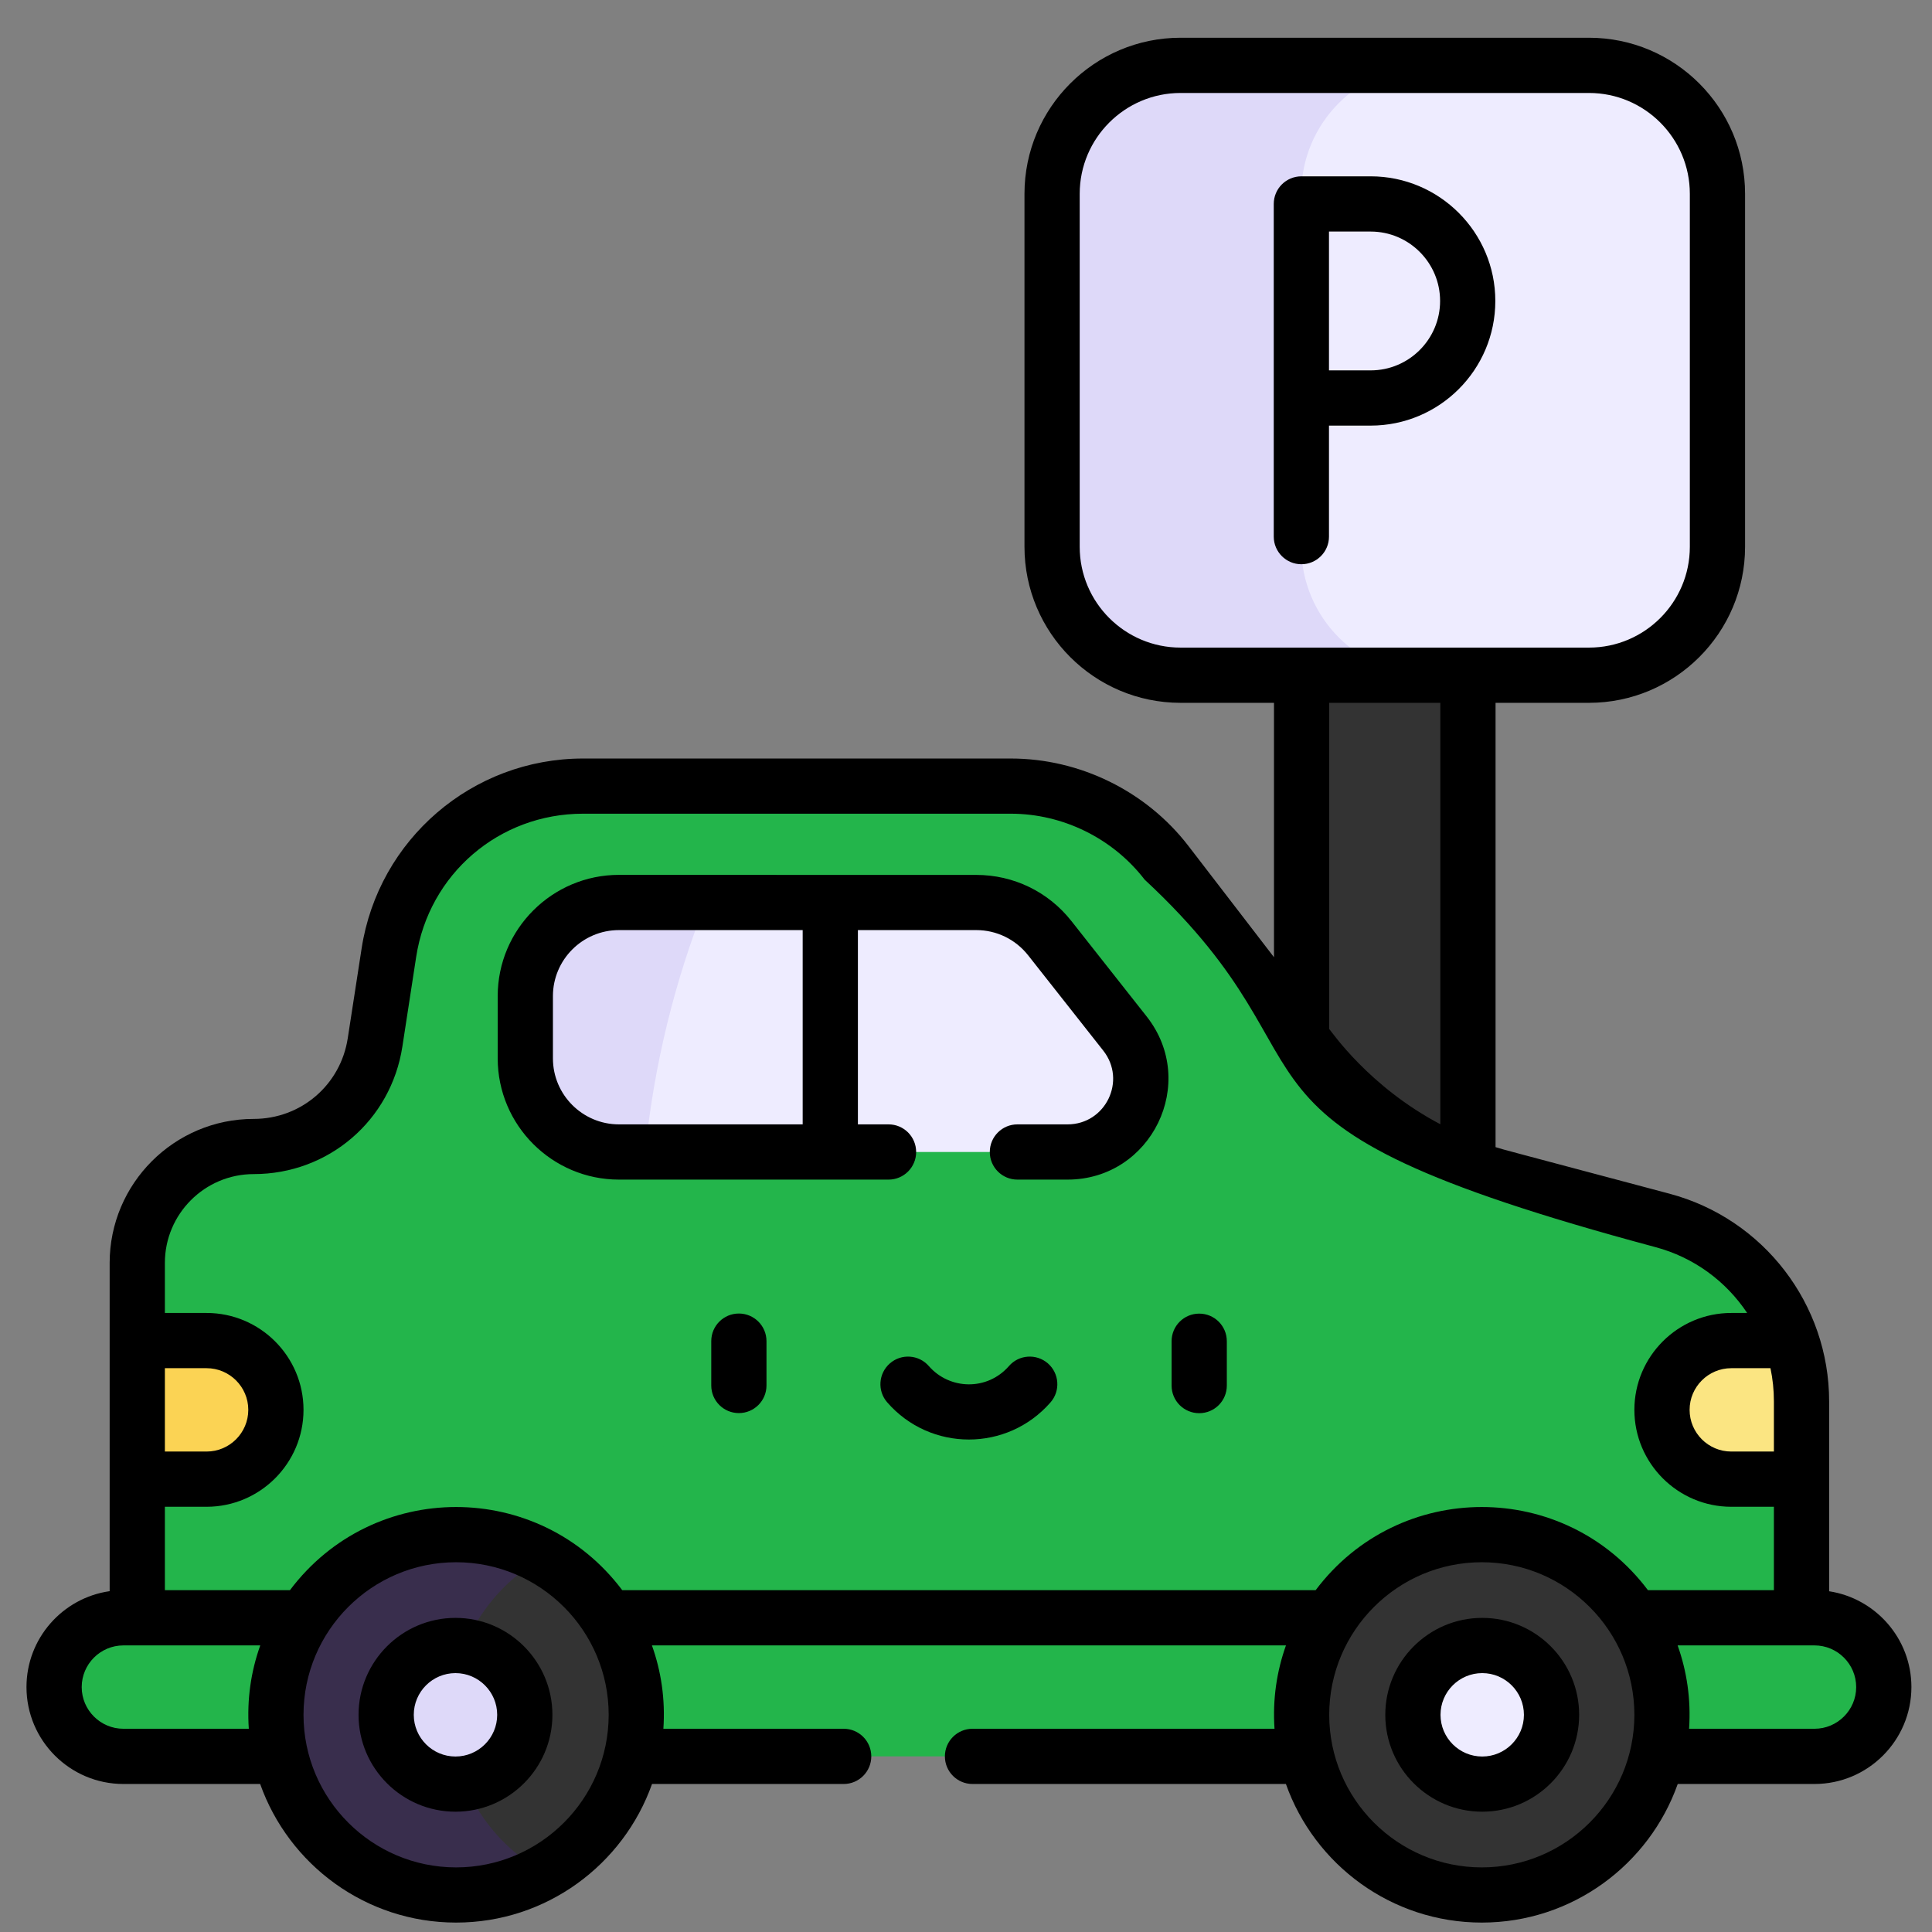<svg width="41" height="41" viewBox="0 0 41 41" fill="none" xmlns="http://www.w3.org/2000/svg">
<rect x="0" y="0" width="41" height="41" fill="#808080" stroke="none"/>
<g clip-path="url(#clip0_3195_15337)">
<path d="M27.609 22.868L28.6 24.351C29.104 25.104 29.783 25.645 30.543 25.897L31.139 26.095V16.134C29.963 15.489 28.786 15.489 27.609 16.134V22.868Z" fill="#333333"/>
<path d="M27.609 13.035H31.139V16.134H27.609V13.035Z" fill="#333333"/>
<path d="M38.221 31.387L38.006 28.446C37.585 27.218 36.576 26.243 35.269 25.896L31.834 24.982C30.241 24.557 28.832 23.619 27.826 22.312L24.745 18.307C23.956 17.28 22.735 16.68 21.441 16.68C19.109 16.68 17.858 16.68 16.097 16.68C11.799 22.2 11.6 28.77 15.275 34.329C22.801 35.701 30.452 35.676 38.221 34.329V31.387H38.221Z" fill="#23B54B"/>
<path d="M16.1 16.68C15.11 16.68 13.96 16.68 12.365 16.68C10.308 16.68 8.559 18.181 8.246 20.214L7.952 22.118C7.757 23.389 6.664 24.328 5.377 24.328C4.013 24.328 2.906 25.431 2.906 26.799V28.446L3.436 30.113L2.906 31.387V34.329C6.996 35.7 11.12 35.677 15.278 34.329C12.82 28.771 13.014 22.201 16.1 16.68Z" fill="#23B54B"/>
<path d="M36.444 11.604V4.112C36.444 2.607 35.224 1.387 33.718 1.387H30.345C28.84 1.387 27.031 2.607 27.031 4.112V11.604C27.031 13.109 28.84 14.329 30.345 14.329H33.718C35.224 14.329 36.444 13.109 36.444 11.604Z" fill="#EEECFF"/>
<path d="M27.615 11.604V4.112C27.615 2.607 28.836 1.387 30.341 1.387H25.046C23.541 1.387 22.32 2.607 22.32 4.112V11.604C22.32 13.109 23.541 14.329 25.046 14.329H30.341C28.836 14.329 27.615 13.109 27.615 11.604Z" fill="#DED9F9"/>
<path d="M39.971 35.803C39.971 34.99 39.313 34.332 38.5 34.332C37.393 34.332 25.172 34.332 15.279 34.332C15.06 35.544 15.399 36.581 16.891 37.273H38.5C39.313 37.274 39.971 36.615 39.971 35.803Z" fill="#23B54B"/>
<path d="M2.611 34.332C1.799 34.332 1.141 34.99 1.141 35.803C1.141 36.615 1.799 37.274 2.611 37.274H16.889C16.273 36.345 15.732 35.362 15.277 34.332C8.804 34.332 3.327 34.332 2.611 34.332Z" fill="#23B54B"/>
<path d="M38.235 29.737V31.389H36.744C35.932 31.389 35.273 30.731 35.273 29.918C35.273 29.105 35.932 28.447 36.744 28.447H38.02C38.159 28.854 38.235 29.288 38.235 29.737Z" fill="#FBE582"/>
<path d="M35.271 36.39C35.271 34.974 34.501 33.739 33.358 33.078C31.036 33.873 30.706 35.641 31.114 37.351C31.358 38.387 32.212 39.508 33.359 39.701C34.503 39.039 35.271 37.802 35.271 36.39Z" fill="#333333"/>
<path d="M31.536 37.273C31.128 35.563 31.942 33.892 33.343 33.079C32.781 32.754 32.128 32.566 31.432 32.566C28.958 32.566 27.141 34.882 27.711 37.273C28.301 39.776 31.148 40.973 33.344 39.701C32.447 39.182 31.78 38.309 31.536 37.273Z" fill="#333333"/>
<path d="M22.662 24.447H18.216L17.628 24.029L17.04 24.447H13.708C13.011 22.35 13.598 20.614 14.995 19.152H17.039L17.628 19.544L18.216 19.152H20.724C21.332 19.152 21.907 19.431 22.285 19.909L23.881 21.933C24.684 22.951 23.959 24.447 22.662 24.447Z" fill="#EEECFF"/>
<path d="M13.127 19.152C12.03 19.152 11.141 20.042 11.141 21.139V22.46C11.141 23.558 12.03 24.447 13.127 24.447H13.692C13.878 22.595 14.319 20.818 14.979 19.152H13.127Z" fill="#DED9F9"/>
<path d="M13.512 36.388C13.512 34.951 12.719 33.7 11.548 33.047C9.289 33.91 8.785 35.539 9.197 37.27C9.446 38.326 10.113 39.676 11.548 39.729C12.72 39.074 13.512 37.822 13.512 36.388Z" fill="#333333"/>
<path d="M9.675 37.273C9.263 35.541 10.101 33.851 11.534 33.049C10.983 32.742 10.349 32.566 9.674 32.566C7.2 32.566 5.383 34.881 5.953 37.273C6.539 39.757 9.346 40.953 11.535 39.731C10.612 39.216 9.924 38.329 9.675 37.273Z" fill="#392E4D"/>
<path d="M9.69 37.861C10.502 37.861 11.16 37.203 11.16 36.391C11.16 35.578 10.502 34.92 9.69 34.92C8.877 34.92 8.219 35.578 8.219 36.391C8.219 37.203 8.877 37.861 9.69 37.861Z" fill="#DED9F9"/>
<path d="M31.455 37.861C32.267 37.861 32.926 37.203 32.926 36.391C32.926 35.578 32.267 34.92 31.455 34.92C30.643 34.92 29.984 35.578 29.984 36.391C29.984 37.203 30.643 37.861 31.455 37.861Z" fill="#EEECFF"/>
<path d="M4.377 28.447C5.19 28.447 5.848 29.105 5.848 29.918C5.848 30.73 5.19 31.389 4.377 31.389H2.906V28.447L4.377 28.447Z" fill="#FBD354"/>
<path d="M28.203 11.388V9.032H29.088C30.547 9.032 31.733 7.846 31.733 6.387C31.733 4.929 30.546 3.742 29.088 3.742H27.617C27.294 3.742 27.031 4.004 27.031 4.328V11.388C27.031 11.711 27.294 11.974 27.617 11.974C27.941 11.974 28.203 11.711 28.203 11.388ZM28.203 4.914H29.088C29.9 4.914 30.561 5.575 30.561 6.387C30.561 7.199 29.9 7.86 29.088 7.86H28.203V4.914Z" fill="black"/>
<path d="M38.817 33.769V29.738C38.817 27.681 37.429 25.864 35.429 25.332C31.815 24.368 31.987 24.421 31.738 24.344V14.915H33.721C35.547 14.915 37.033 13.43 37.033 11.604V4.113C37.033 2.286 35.547 0.801 33.721 0.801H25.053C23.227 0.801 21.741 2.286 21.741 4.113V11.604C21.741 13.43 23.227 14.915 25.053 14.915H27.036V20.314L25.22 17.952C24.326 16.79 22.917 16.097 21.451 16.097H12.373C10.02 16.097 8.03 17.816 7.674 20.128L7.38 22.032C7.228 23.024 6.388 23.745 5.384 23.745C3.699 23.745 2.327 25.116 2.327 26.802V33.767C1.331 33.909 0.562 34.767 0.562 35.802C0.562 36.937 1.485 37.859 2.619 37.859H5.521C6.128 39.571 7.762 40.8 9.679 40.8C11.596 40.8 13.23 39.571 13.837 37.859H17.904C18.228 37.859 18.49 37.597 18.49 37.273C18.49 36.949 18.228 36.687 17.904 36.687H14.078C14.12 36.061 14.032 35.471 13.835 34.918H27.29C27.094 35.469 27.005 36.059 27.047 36.687H20.638C20.315 36.687 20.052 36.949 20.052 37.273C20.052 37.597 20.315 37.859 20.638 37.859H27.289C27.895 39.571 29.529 40.8 31.446 40.8C33.363 40.8 34.998 39.571 35.604 37.859H38.506C39.64 37.859 40.563 36.936 40.563 35.802C40.563 34.774 39.804 33.92 38.817 33.769ZM37.645 29.738V30.804H36.741C36.253 30.804 35.856 30.407 35.856 29.919C35.856 29.432 36.253 29.035 36.741 29.035H37.572C37.62 29.263 37.645 29.498 37.645 29.738ZM22.913 11.604V4.113C22.913 2.933 23.873 1.973 25.053 1.973H33.721C34.901 1.973 35.861 2.933 35.861 4.113V11.604C35.861 12.784 34.901 13.743 33.721 13.743H25.053C23.873 13.743 22.913 12.784 22.913 11.604ZM28.208 14.915H30.566V23.858C29.048 23.059 28.257 21.888 28.208 21.837V14.915ZM3.499 29.035H4.384C4.872 29.035 5.269 29.432 5.269 29.919C5.269 30.407 4.872 30.804 4.384 30.804H3.499V29.035ZM2.619 36.687C2.131 36.687 1.734 36.29 1.734 35.803C1.734 35.315 2.131 34.918 2.619 34.918H5.523C5.326 35.47 5.238 36.06 5.28 36.687H2.619ZM9.679 39.629C7.893 39.629 6.441 38.176 6.441 36.391C6.441 34.605 7.893 33.153 9.679 33.153C11.464 33.153 12.917 34.605 12.917 36.391C12.917 38.176 11.464 39.629 9.679 39.629ZM13.205 33.746C11.436 31.393 7.922 31.393 6.153 33.746H3.499V31.976H4.384C5.518 31.976 6.441 31.053 6.441 29.919C6.441 28.785 5.518 27.863 4.384 27.863H3.499V26.801C3.499 25.762 4.345 24.916 5.384 24.916C6.971 24.916 8.298 23.778 8.539 22.21L8.832 20.306C9.103 18.546 10.592 17.268 12.373 17.268H21.451C22.556 17.268 23.617 17.791 24.291 18.667C28.784 22.843 25.056 23.762 35.128 26.465C35.948 26.683 36.63 27.192 37.077 27.863H36.741C35.607 27.863 34.684 28.785 34.684 29.919C34.684 31.053 35.607 31.976 36.741 31.976H37.645V33.746H34.972C33.203 31.393 29.689 31.393 27.92 33.746H13.205V33.746ZM31.446 39.629C29.661 39.629 28.208 38.176 28.208 36.391C28.208 34.605 29.661 33.153 31.446 33.153C33.232 33.153 34.684 34.605 34.684 36.391C34.684 38.176 33.232 39.629 31.446 39.629ZM38.506 36.687H35.845C35.887 36.057 35.797 35.467 35.602 34.918H38.506C38.994 34.918 39.391 35.315 39.391 35.803C39.391 36.29 38.994 36.687 38.506 36.687Z" fill="black"/>
<path d="M9.666 34.334C8.532 34.334 7.609 35.257 7.609 36.391C7.609 37.525 8.532 38.447 9.666 38.447C10.8 38.447 11.723 37.525 11.723 36.391C11.723 35.257 10.8 34.334 9.666 34.334ZM9.666 37.276C9.178 37.276 8.781 36.879 8.781 36.391C8.781 35.903 9.178 35.506 9.666 35.506C10.154 35.506 10.551 35.903 10.551 36.391C10.551 36.879 10.154 37.276 9.666 37.276Z" fill="black"/>
<path d="M31.455 34.334C30.321 34.334 29.398 35.257 29.398 36.391C29.398 37.525 30.321 38.447 31.455 38.447C32.589 38.447 33.512 37.525 33.512 36.391C33.512 35.257 32.589 34.334 31.455 34.334ZM31.455 37.276C30.967 37.276 30.57 36.879 30.57 36.391C30.57 35.903 30.967 35.506 31.455 35.506C31.943 35.506 32.34 35.903 32.34 36.391C32.34 36.879 31.943 37.276 31.455 37.276Z" fill="black"/>
<path d="M15.68 27.875C15.356 27.875 15.094 28.137 15.094 28.461V29.402C15.094 29.726 15.356 29.988 15.68 29.988C16.003 29.988 16.266 29.726 16.266 29.402V28.461C16.266 28.137 16.003 27.875 15.68 27.875Z" fill="black"/>
<path d="M25.449 27.877C25.125 27.877 24.863 28.139 24.863 28.463V29.404C24.863 29.728 25.125 29.99 25.449 29.99C25.773 29.99 26.035 29.728 26.035 29.404V28.463C26.035 28.139 25.773 27.877 25.449 27.877Z" fill="black"/>
<path d="M22.238 28.933C21.993 28.721 21.623 28.746 21.411 28.99C20.95 29.519 20.151 29.495 19.711 28.99C19.499 28.746 19.128 28.721 18.885 28.933C18.641 29.146 18.615 29.516 18.828 29.76C19.743 30.811 21.376 30.813 22.294 29.76C22.507 29.516 22.481 29.146 22.238 28.933Z" fill="black"/>
<path d="M22.737 19.546C22.246 18.923 21.509 18.567 20.717 18.567C20.506 18.567 13.15 18.566 13.135 18.566C11.717 18.566 10.562 19.721 10.562 21.139V22.46C10.562 23.879 11.717 25.033 13.135 25.033C14.186 25.033 18.428 25.033 18.857 25.033C19.18 25.033 19.442 24.771 19.442 24.447C19.442 24.123 19.18 23.861 18.857 23.861H18.206V19.738H20.717C21.148 19.738 21.549 19.933 21.817 20.271L23.413 22.296C23.913 22.93 23.464 23.861 22.654 23.861H21.591C21.267 23.861 21.005 24.123 21.005 24.447C21.005 24.771 21.267 25.033 21.591 25.033H22.654C24.437 25.033 25.441 22.974 24.333 21.57L22.737 19.546ZM17.034 23.861H13.135C12.363 23.861 11.734 23.233 11.734 22.46V21.139C11.734 20.367 12.363 19.738 13.135 19.738H17.034V23.861Z" fill="black"/>
</g>
<defs>
<clipPath id="clip0_3195_15337">
<rect width="40" height="40" fill="white" transform="translate(0.566 0.801)"/>
</clipPath>
</defs>
</svg>

